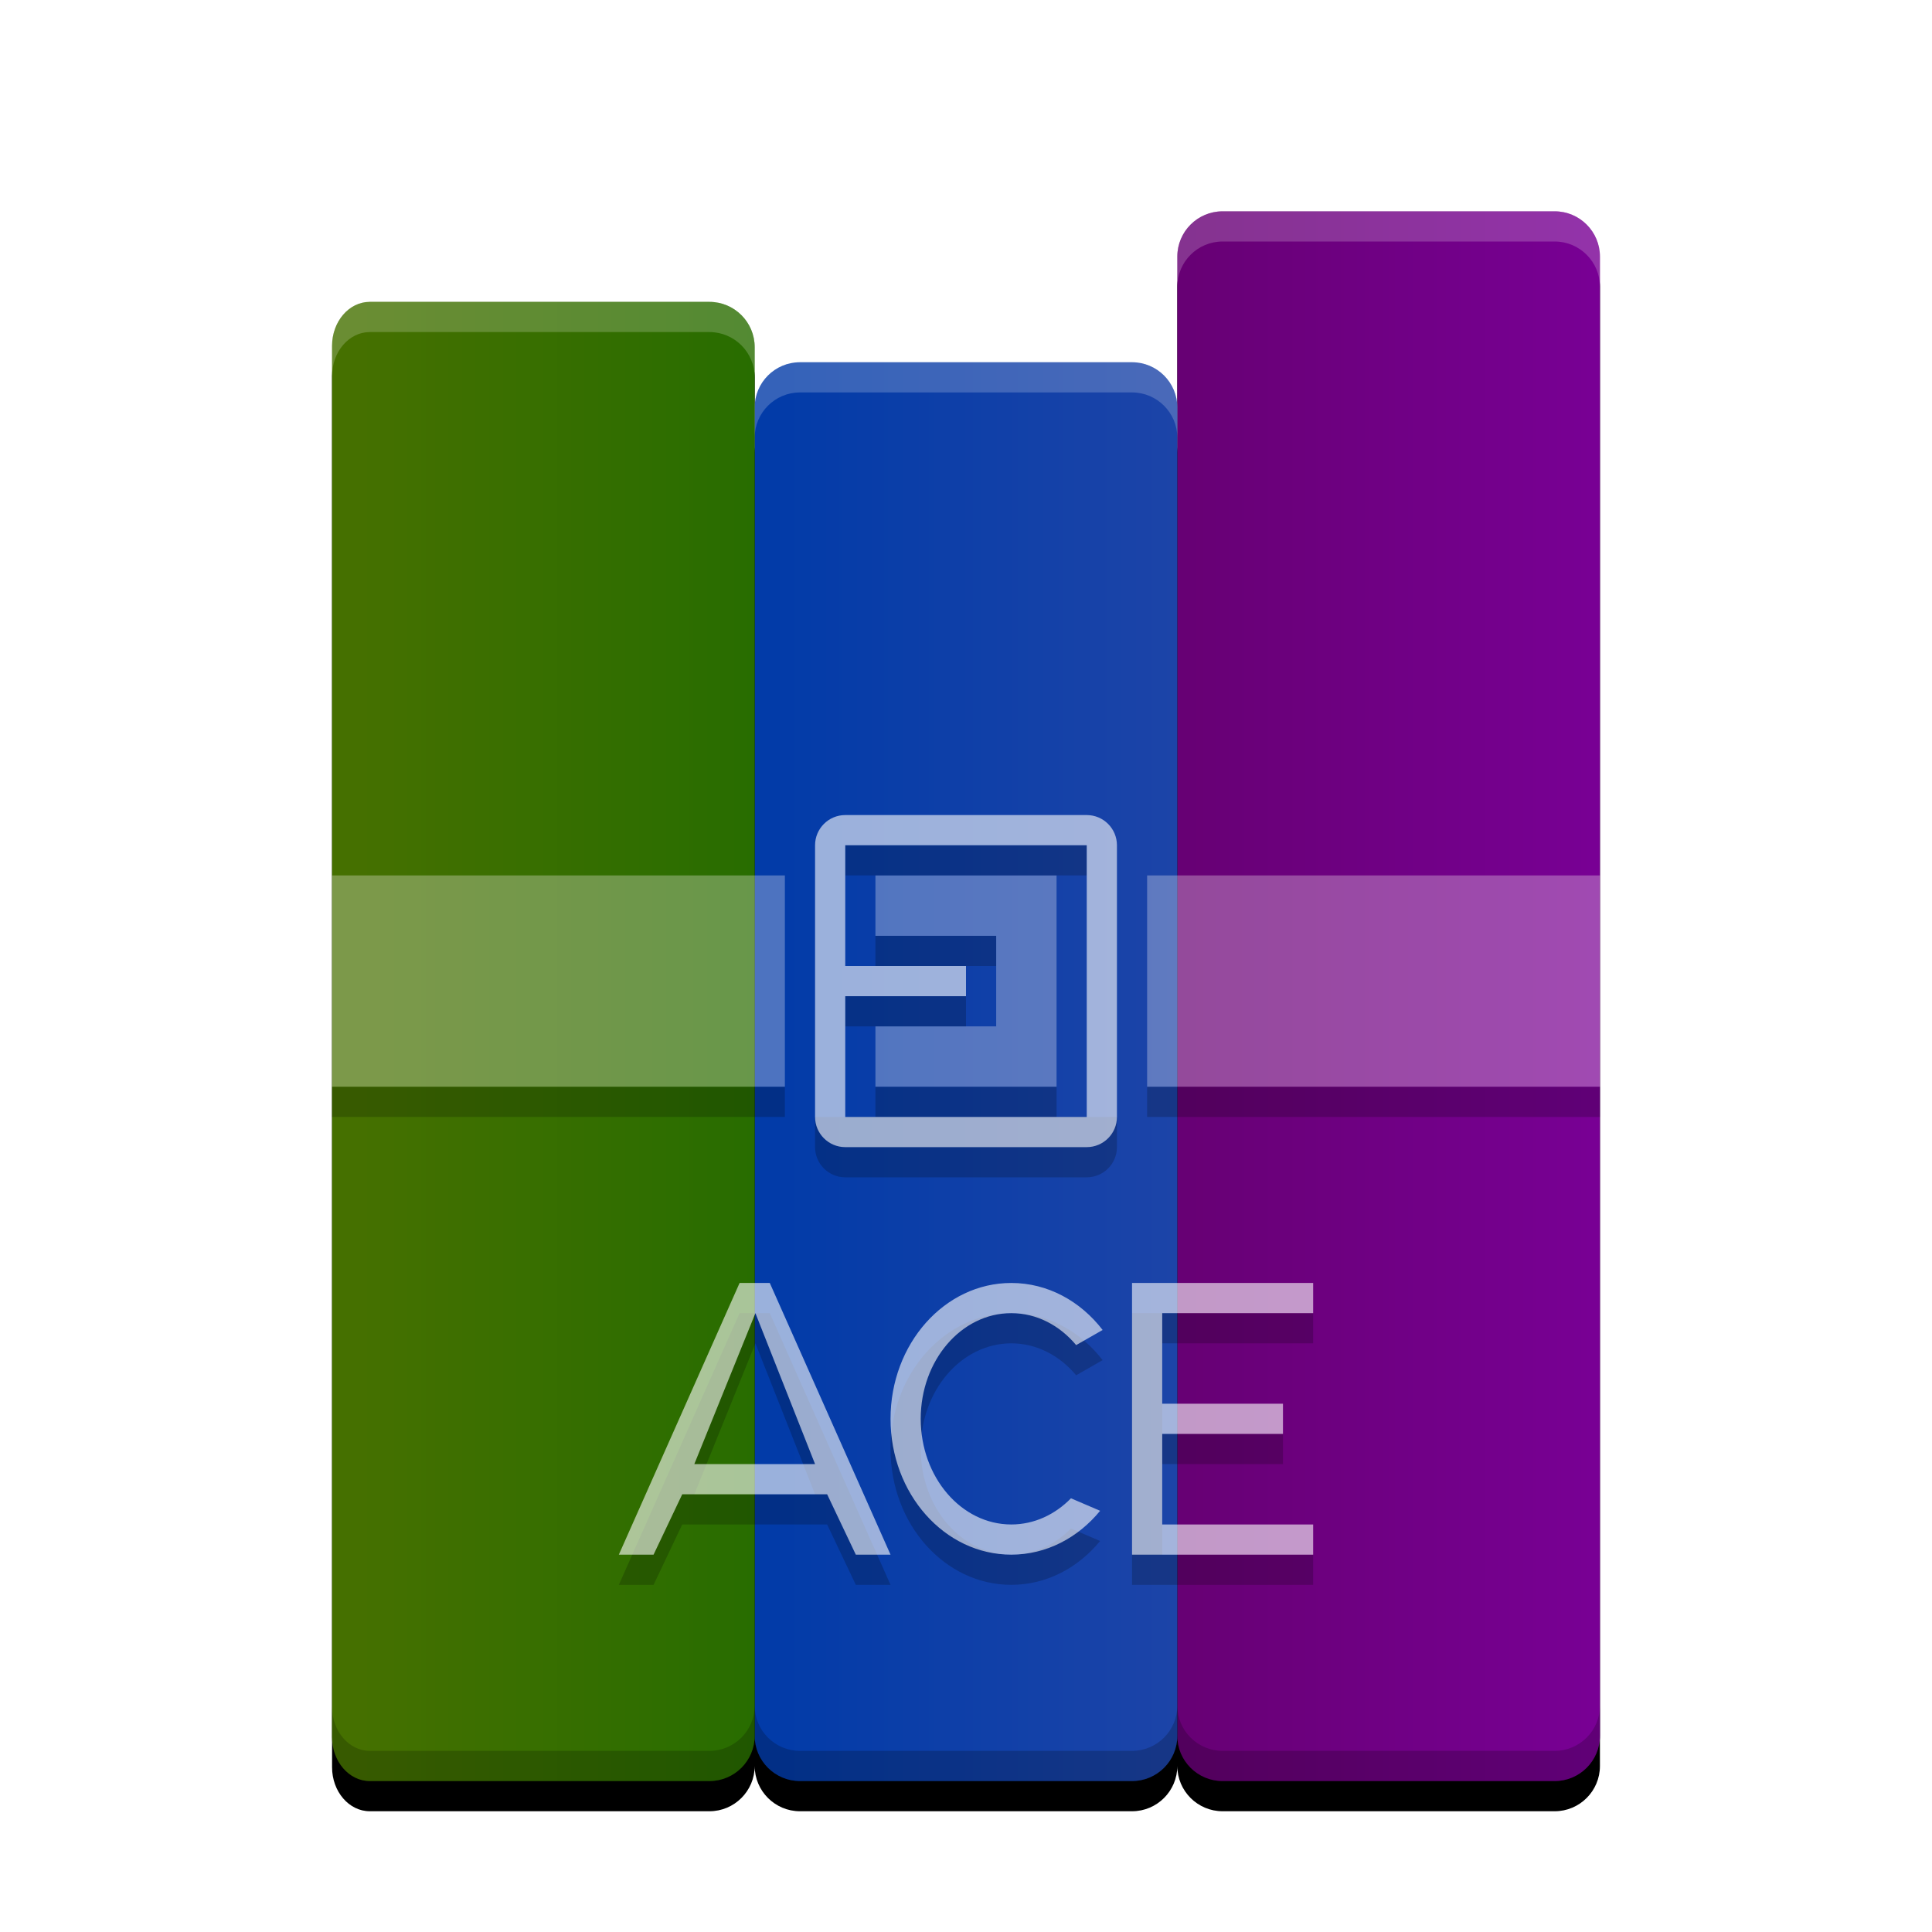 <svg xmlns="http://www.w3.org/2000/svg" xmlns:xlink="http://www.w3.org/1999/xlink" width="64" height="64" viewBox="0 0 64 64">
  <defs>
    <path id="application-x-ace-b" d="M14,7 C14,6.172 14.672,5.5 15.5,5.5 L26.5,5.5 C27.328,5.5 28,6.172 28,7 L28,1.5 C28,0.672 28.672,1.52179594e-16 29.5,0 L40.5,0 C41.328,-1.52179594e-16 42,0.672 42,1.5 L42,50.5 C42,51.328 41.328,52 40.5,52 L29.5,52 C28.672,52 28,51.328 28,50.5 C28,51.328 27.328,52 26.5,52 L15.5,52 C14.672,52 14,51.328 14,50.5 C14,51.328 13.328,52 12.5,52 L1.25,52 C0.56,52 1.77635684e-15,51.347 1.77635684e-15,50.542 L0,4.458 C0,3.653 0.56,3 1.25,3 L12.5,3 C13.328,3 14,3.672 14,4.5 L14,7 Z"/>
    <filter id="application-x-ace-a" width="123.8%" height="119.2%" x="-11.9%" y="-7.7%" filterUnits="objectBoundingBox">
      <feOffset dy="1" in="SourceAlpha" result="shadowOffsetOuter1"/>
      <feGaussianBlur in="shadowOffsetOuter1" result="shadowBlurOuter1" stdDeviation="1.5"/>
      <feComposite in="shadowBlurOuter1" in2="SourceAlpha" operator="out" result="shadowBlurOuter1"/>
      <feColorMatrix in="shadowBlurOuter1" values="0 0 0 0 0   0 0 0 0 0   0 0 0 0 0  0 0 0 0.2 0"/>
    </filter>
    <linearGradient id="application-x-ace-c" x1="98.475%" x2="1.525%" y1="48.475%" y2="48.475%">
      <stop offset="0%" stop-color="#780094"/>
      <stop offset="100%" stop-color="#670074"/>
    </linearGradient>
    <linearGradient id="application-x-ace-d" x1="99.455%" x2="3.998%" y1="50.545%" y2="50.545%">
      <stop offset="0%" stop-color="#1C44A8"/>
      <stop offset="100%" stop-color="#023BA8"/>
    </linearGradient>
    <linearGradient id="application-x-ace-e" x1="100%" x2="6.531%" y1="50%" y2="50%">
      <stop offset="0%" stop-color="#286D00"/>
      <stop offset="100%" stop-color="#457000"/>
    </linearGradient>
  </defs>
  <g fill="none" fill-rule="evenodd">
    <g transform="translate(11 7)">
      <use fill="#000" filter="url(#application-x-ace-a)" xlink:href="#application-x-ace-b"/>
      <use fill="#000" fill-opacity=".1" xlink:href="#application-x-ace-b"/>
      <path fill="url(#application-x-ace-c)" d="M42,1.5 L42,50.5 C42,51.328 41.328,52 40.5,52 L29.5,52 C28.672,52 28,51.328 28,50.5 L28,1.5 C28,0.672 28.672,1.52179594e-16 29.5,0 L40.5,0 C41.328,-1.52179594e-16 42,0.672 42,1.5 Z"/>
      <path fill="url(#application-x-ace-d)" d="M28,6.5 L28,50.5 C28,51.328 27.328,52 26.5,52 L15.5,52 C14.672,52 14,51.328 14,50.5 L14,6.5 C14,5.672 14.672,5 15.5,5 L26.5,5 C27.328,5 28,5.672 28,6.5 Z"/>
      <path fill="url(#application-x-ace-e)" d="M14,4.5 L14,50.5 C14,51.328 13.328,52 12.5,52 L1.25,52 C0.56,52 3.55271368e-15,51.347 3.55271368e-15,50.542 L1.77635684e-15,4.458 C1.77635684e-15,3.653 0.56,3 1.25,3 L12.5,3 C13.328,3 14,3.672 14,4.5 Z"/>
      <path fill="#FFF" fill-opacity=".2" d="M14,50.25 L14,6.5 C14,5.672 14.672,5 15.5,5 L26.5,5 C27.328,5 28,5.672 28,6.5 L28,7.5 C28,6.672 27.328,6 26.5,6 L15.5,6 C14.672,6 14,6.672 14,7.5 L14,50 L14,50.25 Z M3.85466222e-17,5.458 L0,4.458 C0,3.653 0.56,3 1.25,3 L12.5,3 C13.328,3 14,3.672 14,4.5 L14,5.5 C14,4.672 13.328,4 12.5,4 L1.25,4 C0.56,4 0,4.653 0,5.458 Z M28,2.5 L28,1.5 C28,0.672 28.672,1.52179594e-16 29.5,0 L40.5,0 C41.328,-1.52179594e-16 42,0.672 42,1.5 L42,2.5 C42,1.672 41.328,1 40.5,1 L29.5,1 C28.672,1 28,1.672 28,2.5 Z"/>
      <path fill="#000" fill-opacity=".2" d="M1.77635684e-15,49.542 C1.77635684e-15,50.347 0.56,51 1.25,51 L12.5,51 C13.328,51 14,50.328 14,49.5 C14,50.328 14.672,51 15.5,51 L26.5,51 C27.328,51 28,50.328 28,49.5 C28,50.328 28.672,51 29.5,51 L40.5,51 C41.328,51 42,50.328 42,49.5 L42,50.5 C42,51.328 41.328,52 40.5,52 L29.5,52 C28.672,52 28,51.328 28,50.5 C28,51.328 27.328,52 26.5,52 L15.5,52 C14.672,52 14,51.328 14,50.5 C14,51.328 13.328,52 12.5,52 L1.25,52 C0.56,52 1.77635684e-15,51.347 1.77635684e-15,50.542 L1.73781022e-15,49.542 Z"/>
      <path fill="#FFF8F8" fill-opacity=".3" d="M18,27 L22,27 L22,24 L18,24 L18,22 L24,22 L24,29 L18,29 L18,27 Z M15,22 L15,29 L0,29 L0,22 L15,22 Z M27,22 L42,22 L42,29 L27,29 L27,22 Z"/>
      <path fill="#000" fill-opacity=".2" d="M0,29 L15,29 L15,30 L0,30 L0,29 Z M24,30 L26,30 L26,31 C26,31.552 25.552,32 25,32 L17,32 C16.448,32 16,31.552 16,31 L16,30 L18,30 L18,29 L24,29 L24,30 Z M42,29 L42,30 L27,30 L27,29 L42,29 Z M18,24 L22,24 L22,25 L18,25 L18,24 Z M17,26 L21,26 L21,27 L17,27 L17,26 Z M17,21 L25,21 L25,22 L17,22 L17,21 Z"/>
      <path fill="#FFF" fill-opacity=".6" d="M17,20 L25,20 C25.552,20 26,20.448 26,21 L26,30 C26,30.552 25.552,31 25,31 L17,31 C16.448,31 16,30.552 16,30 L16,21 C16,20.448 16.448,20 17,20 Z M17,21 L17,30 L25,30 L25,21 L17,21 Z M17,25 L21,25 L21,26 L17,26 L17,25 Z"/>
    </g>
    <path fill="#000" fill-opacity=".2" d="M36.526,45.057 L35.649,45.558 C35.104,44.905 34.343,44.5 33.5,44.5 C31.843,44.5 30.5,46.067 30.5,48 C30.5,49.933 31.843,51.5 33.5,51.5 C34.257,51.5 34.949,51.173 35.477,50.633 L36.443,51.047 C35.712,51.94 34.664,52.5 33.5,52.5 C31.291,52.5 29.5,50.485 29.5,48 C29.5,45.515 31.291,43.5 33.5,43.5 C34.709,43.5 35.792,44.103 36.526,45.057 Z M20.5,52.5 L24.5,43.5 L25.5,43.5 L29.5,52.5 L28.35,52.5 L27.4,50.5 L22.6,50.5 L21.65,52.5 L20.5,52.5 Z M25.024,44.5 L23,49.5 L27,49.5 L25.024,44.5 Z M37.5,52.5 L37.5,43.5 L43.5,43.5 L43.5,44.5 L38.5,44.5 L38.5,47.5 L42.5,47.5 L42.5,48.5 L38.5,48.5 L38.5,51.5 L43.5,51.5 L43.5,52.5 L37.5,52.5 Z"/>
    <path fill="#FFF" fill-opacity=".6" d="M36.526,44.057 L35.649,44.558 C35.104,43.905 34.343,43.5 33.5,43.5 C31.843,43.5 30.5,45.067 30.5,47 C30.5,48.933 31.843,50.5 33.5,50.5 C34.257,50.5 34.949,50.173 35.477,49.633 L36.443,50.047 C35.712,50.94 34.664,51.5 33.5,51.5 C31.291,51.5 29.5,49.485 29.5,47 C29.5,44.515 31.291,42.5 33.5,42.5 C34.709,42.5 35.792,43.103 36.526,44.057 Z M20.5,51.5 L24.5,42.5 L25.5,42.5 L29.5,51.5 L28.35,51.5 L27.4,49.5 L22.6,49.5 L21.65,51.5 L20.5,51.5 Z M25.024,43.5 L23,48.5 L27,48.5 L25.024,43.5 Z M37.5,51.5 L37.5,42.5 L43.5,42.5 L43.5,43.5 L38.5,43.5 L38.5,46.5 L42.5,46.5 L42.5,47.5 L38.5,47.5 L38.5,50.5 L43.5,50.5 L43.5,51.5 L37.5,51.5 Z"/>
  </g>
</svg>
